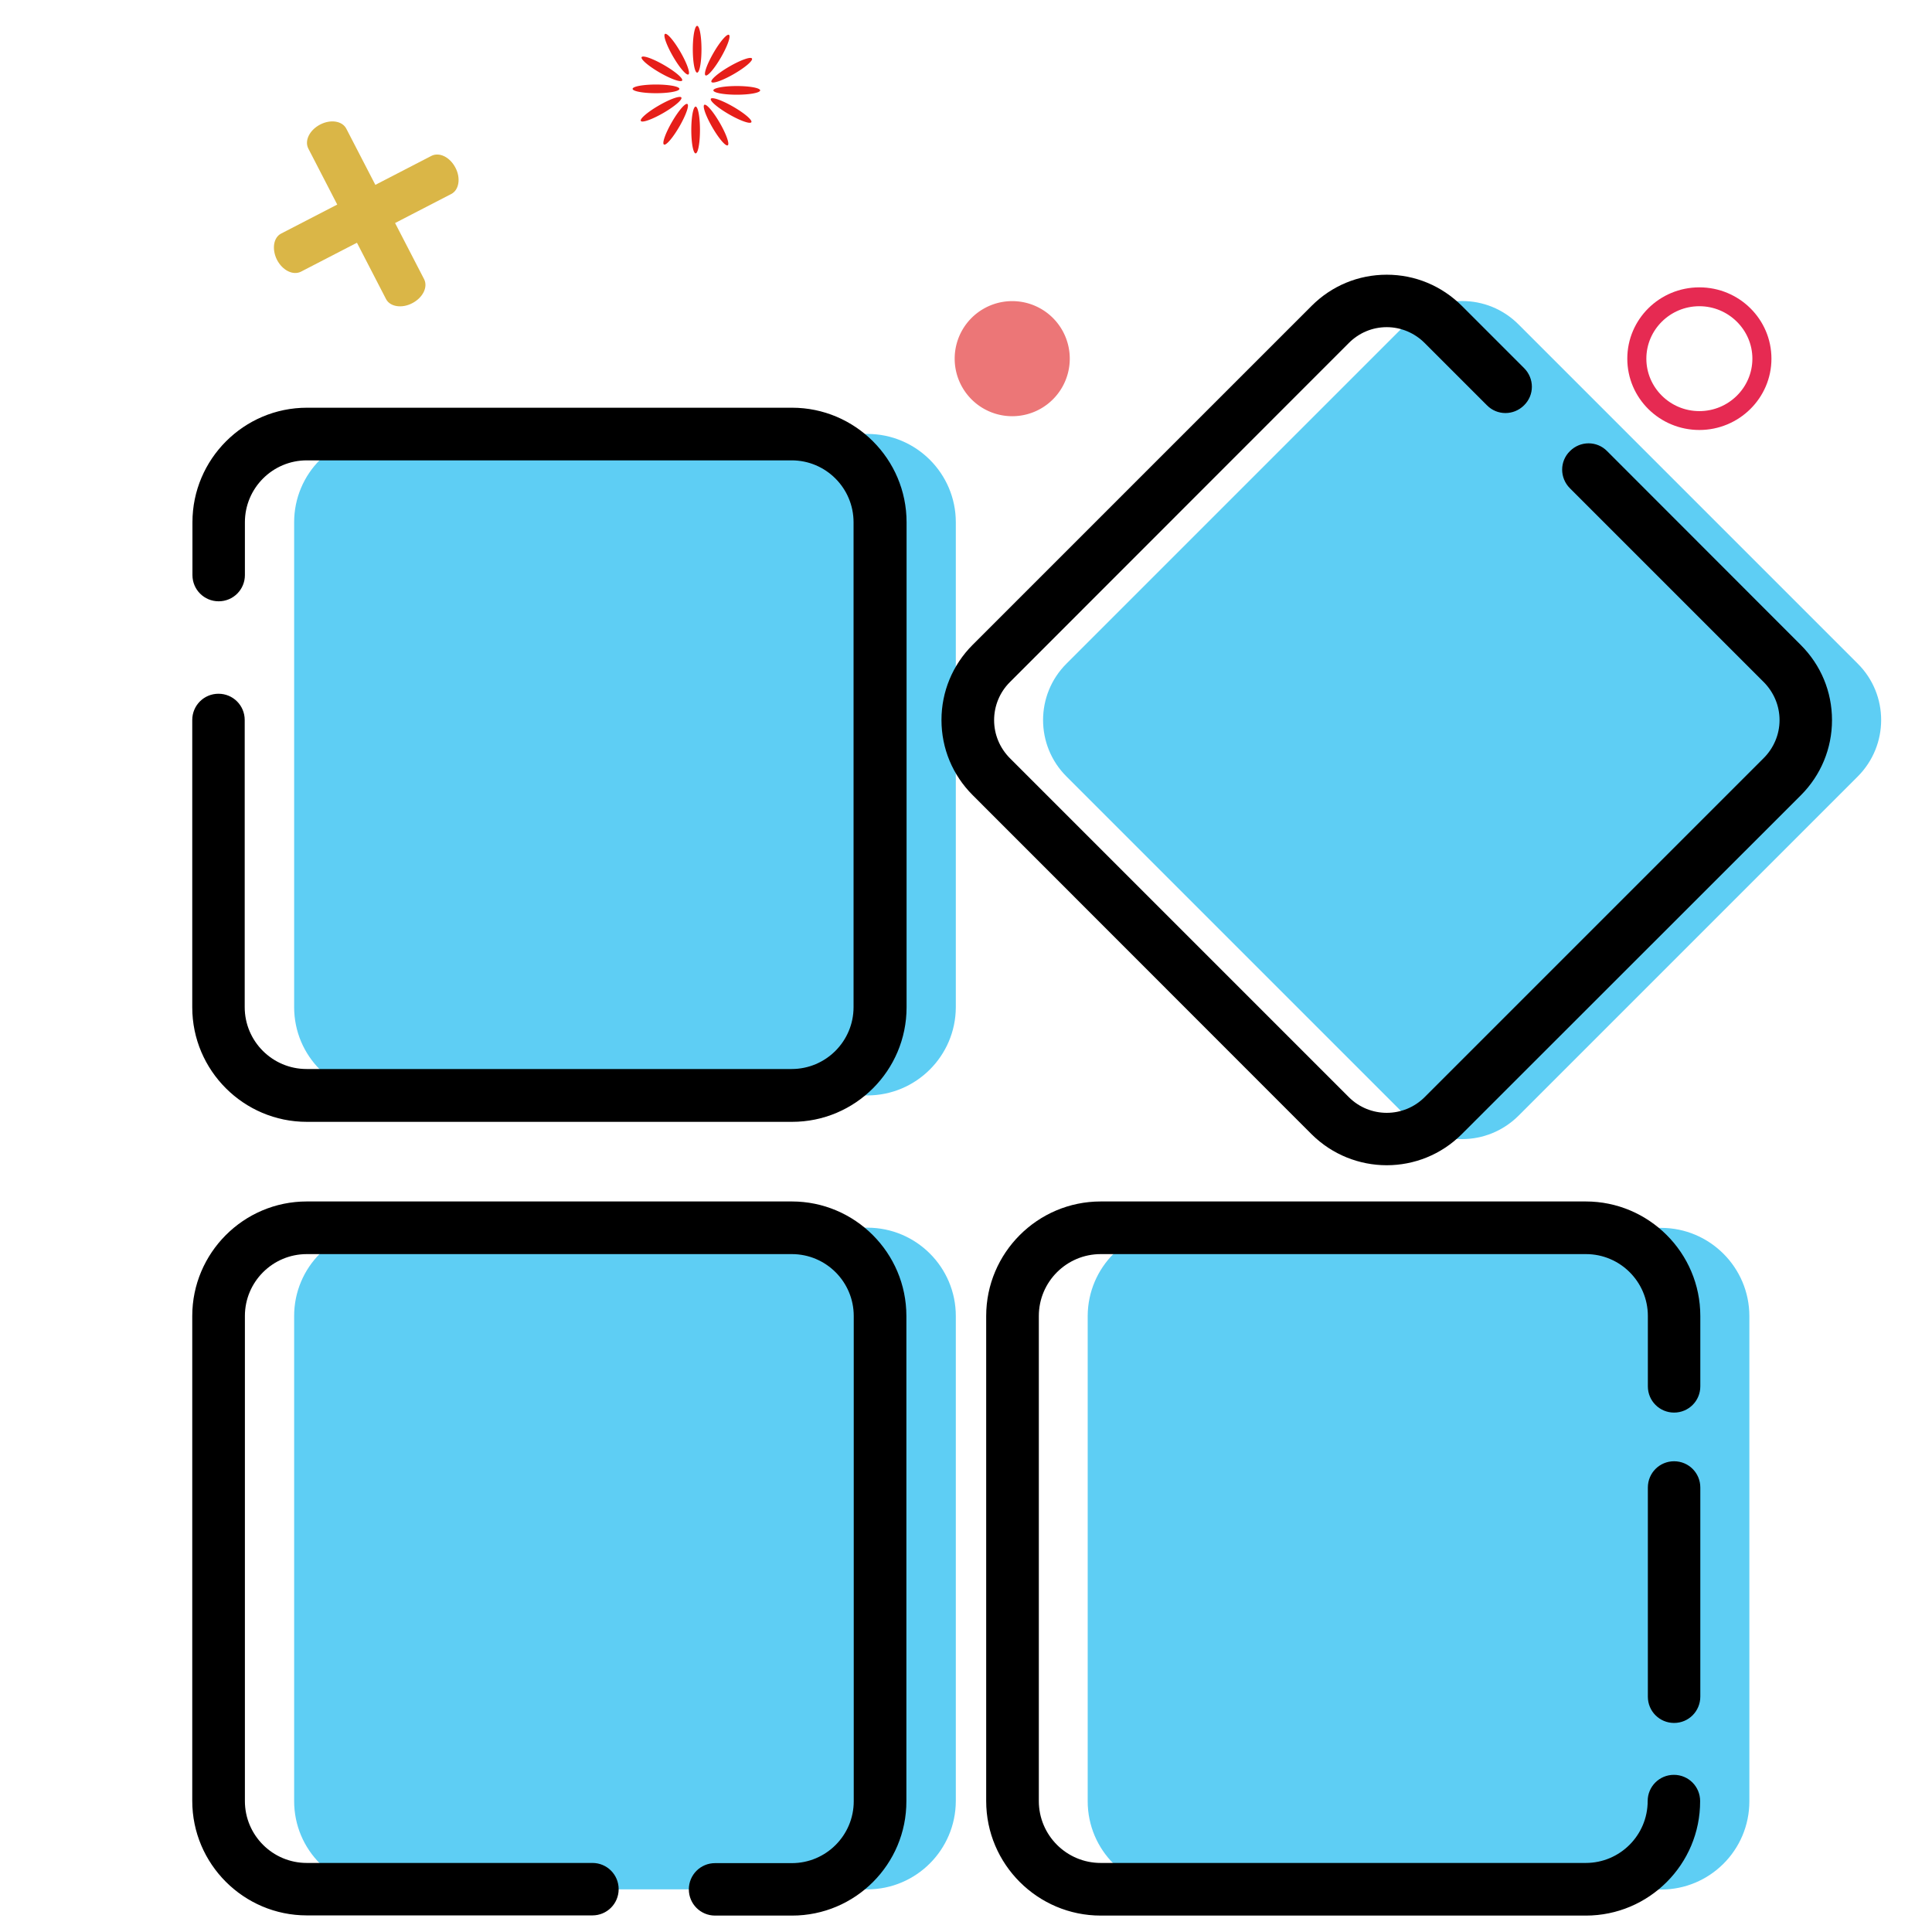 <svg xmlns="http://www.w3.org/2000/svg" width="200" height="200" class="icon"
     p-id="4003" t="1574130528003" version="1.1" viewBox="0 0 1024 1024">
  <defs>
    <style type="text/css"/>
  </defs>
  <path fill="#5ECEF4"
        d="M984.6 411.6L804.9 591.3c-16.6 16.6-43.4 16.6-59.9 0L565.3 411.6c-16.6-16.5-16.6-43.4 0-59.9L745 172c16.6-16.6 43.4-16.6 59.9 0l179.7 179.7c16.6 16.5 16.6 43.3 0 59.9z m-524.9 589.8h-257c-25.9 0-46.8-20.9-46.8-46.8V697.5c0-25.8 20.9-46.8 46.8-46.8h257.1c25.8 0 46.8 21 46.8 46.8v257.1c-0.1 25.9-21.1 46.8-46.9 46.8z m0-420.8h-257c-25.9 0-46.8-20.9-46.8-46.8v-257c0-25.8 20.9-46.8 46.8-46.8h257.1c25.8 0 46.8 21 46.8 46.8v257.1c-0.1 25.8-21.1 46.7-46.9 46.7z m163.6 70.2h257.1c25.8 0 46.8 21 46.8 46.8v257.1c0 25.9-21 46.8-46.8 46.8H623.3c-25.8 0-46.8-20.9-46.8-46.8V697.5c0.1-25.8 21-46.7 46.8-46.7z"
        p-id="4004"/>
  <path fill="#E61F19" d="M367.2 26.1a2.3 12.4 0 1 0 4.6 0 2.3 12.4 0 1 0-4.6 0Z" p-id="4005"/>
  <path fill="#E61F19" d="M356.683 29.874a12.4 2.3 60 1 0 3.984-2.3 12.4 2.3 60 1 0-3.984 2.3Z"
        p-id="4006"/>
  <path fill="#E61F19" d="M349.668 38.473a12.4 2.3 30 1 0 2.3-3.984 12.4 2.3 30 1 0-2.3 3.984Z"
        p-id="4007"/>
  <path fill="#E61F19" d="M335.3 47.1a12.4 2.3 0 1 0 24.8 0 12.4 2.3 0 1 0-24.8 0Z" p-id="4008"/>
  <path fill="#E61F19" d="M339.661 64.092a2.3 12.4 60 1 0 21.477-12.4 2.3 12.4 60 1 0-21.477 12.4Z"
        p-id="4009"/>
  <path fill="#E61F19" d="M351.915 76.602a2.3 12.4 30 1 0 12.4-21.477 2.3 12.4 30 1 0-12.4 21.477Z"
        p-id="4010"/>
  <path fill="#E61F19" d="M366.4 68.9a2.3 12.4 0 1 0 4.6 0 2.3 12.4 0 1 0-4.6 0Z" p-id="4011"/>
  <path fill="#E61F19" d="M377.521 67.434a12.4 2.3 60 1 0 3.984-2.3 12.4 2.3 60 1 0-3.984 2.3Z" p-id="4012"/>
  <path fill="#E61F19" d="M386.347 60.559a12.4 2.3 30 1 0 2.3-3.984 12.4 2.3 30 1 0-2.3 3.984Z"
        p-id="4013"/>
  <path fill="#E61F19" d="M378.1 47.9a12.4 2.3 0 1 0 24.8 0 12.4 2.3 0 1 0-24.8 0Z" p-id="4014"/>
  <path fill="#E61F19" d="M377.078 43.422a2.3 12.4 60 1 0 21.477-12.4 2.3 12.4 60 1 0-21.477 12.4Z"
        p-id="4015"/>
  <path fill="#E61F19" d="M373.951 39.954a2.3 12.4 30 1 0 12.4-21.477 2.3 12.4 30 1 0-12.4 21.477Z"
        p-id="4016"/>
  <path fill="#DAB647"
        d="M169.7 66c-5.6 2.9-8.4 8.5-6.3 12.7l41.2 79.8c2.1 4.1 8.4 5.1 13.9 2.2 5.6-2.9 8.4-8.5 6.3-12.7l-41.2-79.7c-2.1-4.2-8.3-5.2-13.9-2.3z"
        p-id="4017"/>
  <path fill="#DAB647"
        d="M146.8 137.7c2.9 5.6 8.5 8.4 12.7 6.3l79.7-41.2c4.1-2.1 5.1-8.4 2.2-13.9-2.9-5.6-8.5-8.4-12.7-6.3L149 123.8c-4.1 2.1-5 8.3-2.2 13.9z"
        p-id="4018"/>
  <path fill="#EC7677" d="M536.5 190.1m-30.5 0a30.5 30.5 0 1 0 61 0 30.5 30.5 0 1 0-61 0Z" p-id="4019"/>
  <path fill="#E62A52"
        d="M900.7 227.9c-21.1 0-38.2-16.9-38.2-37.8s17.1-37.8 38.2-37.8 38.2 16.9 38.2 37.8-17.2 37.8-38.2 37.8z m0-65.6c-15.5 0-28.1 12.5-28.1 27.8s12.6 27.8 28.1 27.8 28.1-12.5 28.1-27.8-12.7-27.8-28.1-27.8z"
        p-id="4020"/>
  <path
    d="M840.5 1015.3H583.4c-33.4 0-60.7-27.2-60.7-60.7V697.5c0-33.4 27.2-60.7 60.7-60.7h257.1c33.4 0 60.7 27.2 60.7 60.7v37.3c0 7.7-6.2 13.9-13.9 13.9s-13.9-6.2-13.9-13.9v-37.3c0-18.1-14.7-32.8-32.8-32.8H583.4c-18.1 0-32.8 14.7-32.8 32.8v257.1c0 18.1 14.7 32.8 32.8 32.8h257.1c18.1 0 32.8-14.7 32.8-32.8 0-7.7 6.2-13.9 13.9-13.9s13.9 6.2 13.9 13.9c0.1 33.5-27.1 60.7-60.6 60.7z m-420.7 0H379c-7.7 0-13.9-6.2-13.9-13.9s6.2-13.9 13.9-13.9h40.7c18.1 0 32.8-14.7 32.8-32.8V697.5c0-18.1-14.7-32.8-32.8-32.8H162.6c-18.1 0-32.8 14.7-32.8 32.8v257.1c0 18.1 14.7 32.8 32.8 32.8H314c7.7 0 13.9 6.2 13.9 13.9s-6.2 13.9-13.9 13.9H162.6c-33.4 0-60.7-27.2-60.7-60.7v-257c0-33.4 27.2-60.7 60.7-60.7h257.1c33.4 0 60.7 27.2 60.7 60.7v257.1c0.1 33.5-27.1 60.7-60.6 60.7z m467.5-102.1c-7.7 0-13.9-6.2-13.9-13.9V788.4c0-7.7 6.2-13.9 13.9-13.9s13.9 6.2 13.9 13.9v110.8c0 7.8-6.2 14-13.9 14zM735 617.6c-14.4 0-28.8-5.5-39.8-16.4L515.5 421.4c-10.6-10.6-16.5-24.7-16.5-39.8 0-15 5.9-29.2 16.5-39.8l179.7-179.7c10.6-10.6 24.7-16.5 39.8-16.5s29.1 5.9 39.8 16.5l33 33c5.5 5.5 5.5 14.3 0 19.7-5.5 5.5-14.3 5.5-19.7 0l-33-33c-5.3-5.3-12.5-8.4-20.1-8.4s-14.7 3-20.1 8.4L535.2 361.6c-5.3 5.3-8.3 12.5-8.3 20.1 0 7.6 3 14.7 8.3 20.1l179.7 179.7c11.1 11.1 29.1 11.1 40.2 0l179.7-179.7c5.3-5.3 8.4-12.5 8.4-20.1s-3-14.7-8.3-20.1L832.1 258.8c-5.5-5.5-5.5-14.3 0-19.7 5.5-5.5 14.3-5.5 19.7 0l102.7 102.8c10.6 10.6 16.5 24.7 16.5 39.8 0 15-5.9 29.2-16.5 39.8L774.8 601.1c-11 11-25.4 16.5-39.8 16.5z m-315.2-23H162.6c-33.4 0-60.7-27.2-60.7-60.7V381.6c0-7.7 6.2-13.9 13.9-13.9s13.9 6.2 13.9 13.9v152.2c0 18.1 14.7 32.8 32.8 32.8h257.1c18.1 0 32.8-14.7 32.8-32.8v-257c0-18.1-14.7-32.8-32.8-32.8h-257c-18.1 0-32.8 14.7-32.8 32.8v28c0 7.7-6.2 13.9-13.9 13.9s-13.9-6.2-13.9-13.9v-28c0-33.4 27.2-60.7 60.7-60.7h257.1c33.4 0 60.7 27.2 60.7 60.7v257.1c0 33.5-27.2 60.7-60.7 60.7z"
    p-id="4021"/>
</svg>
